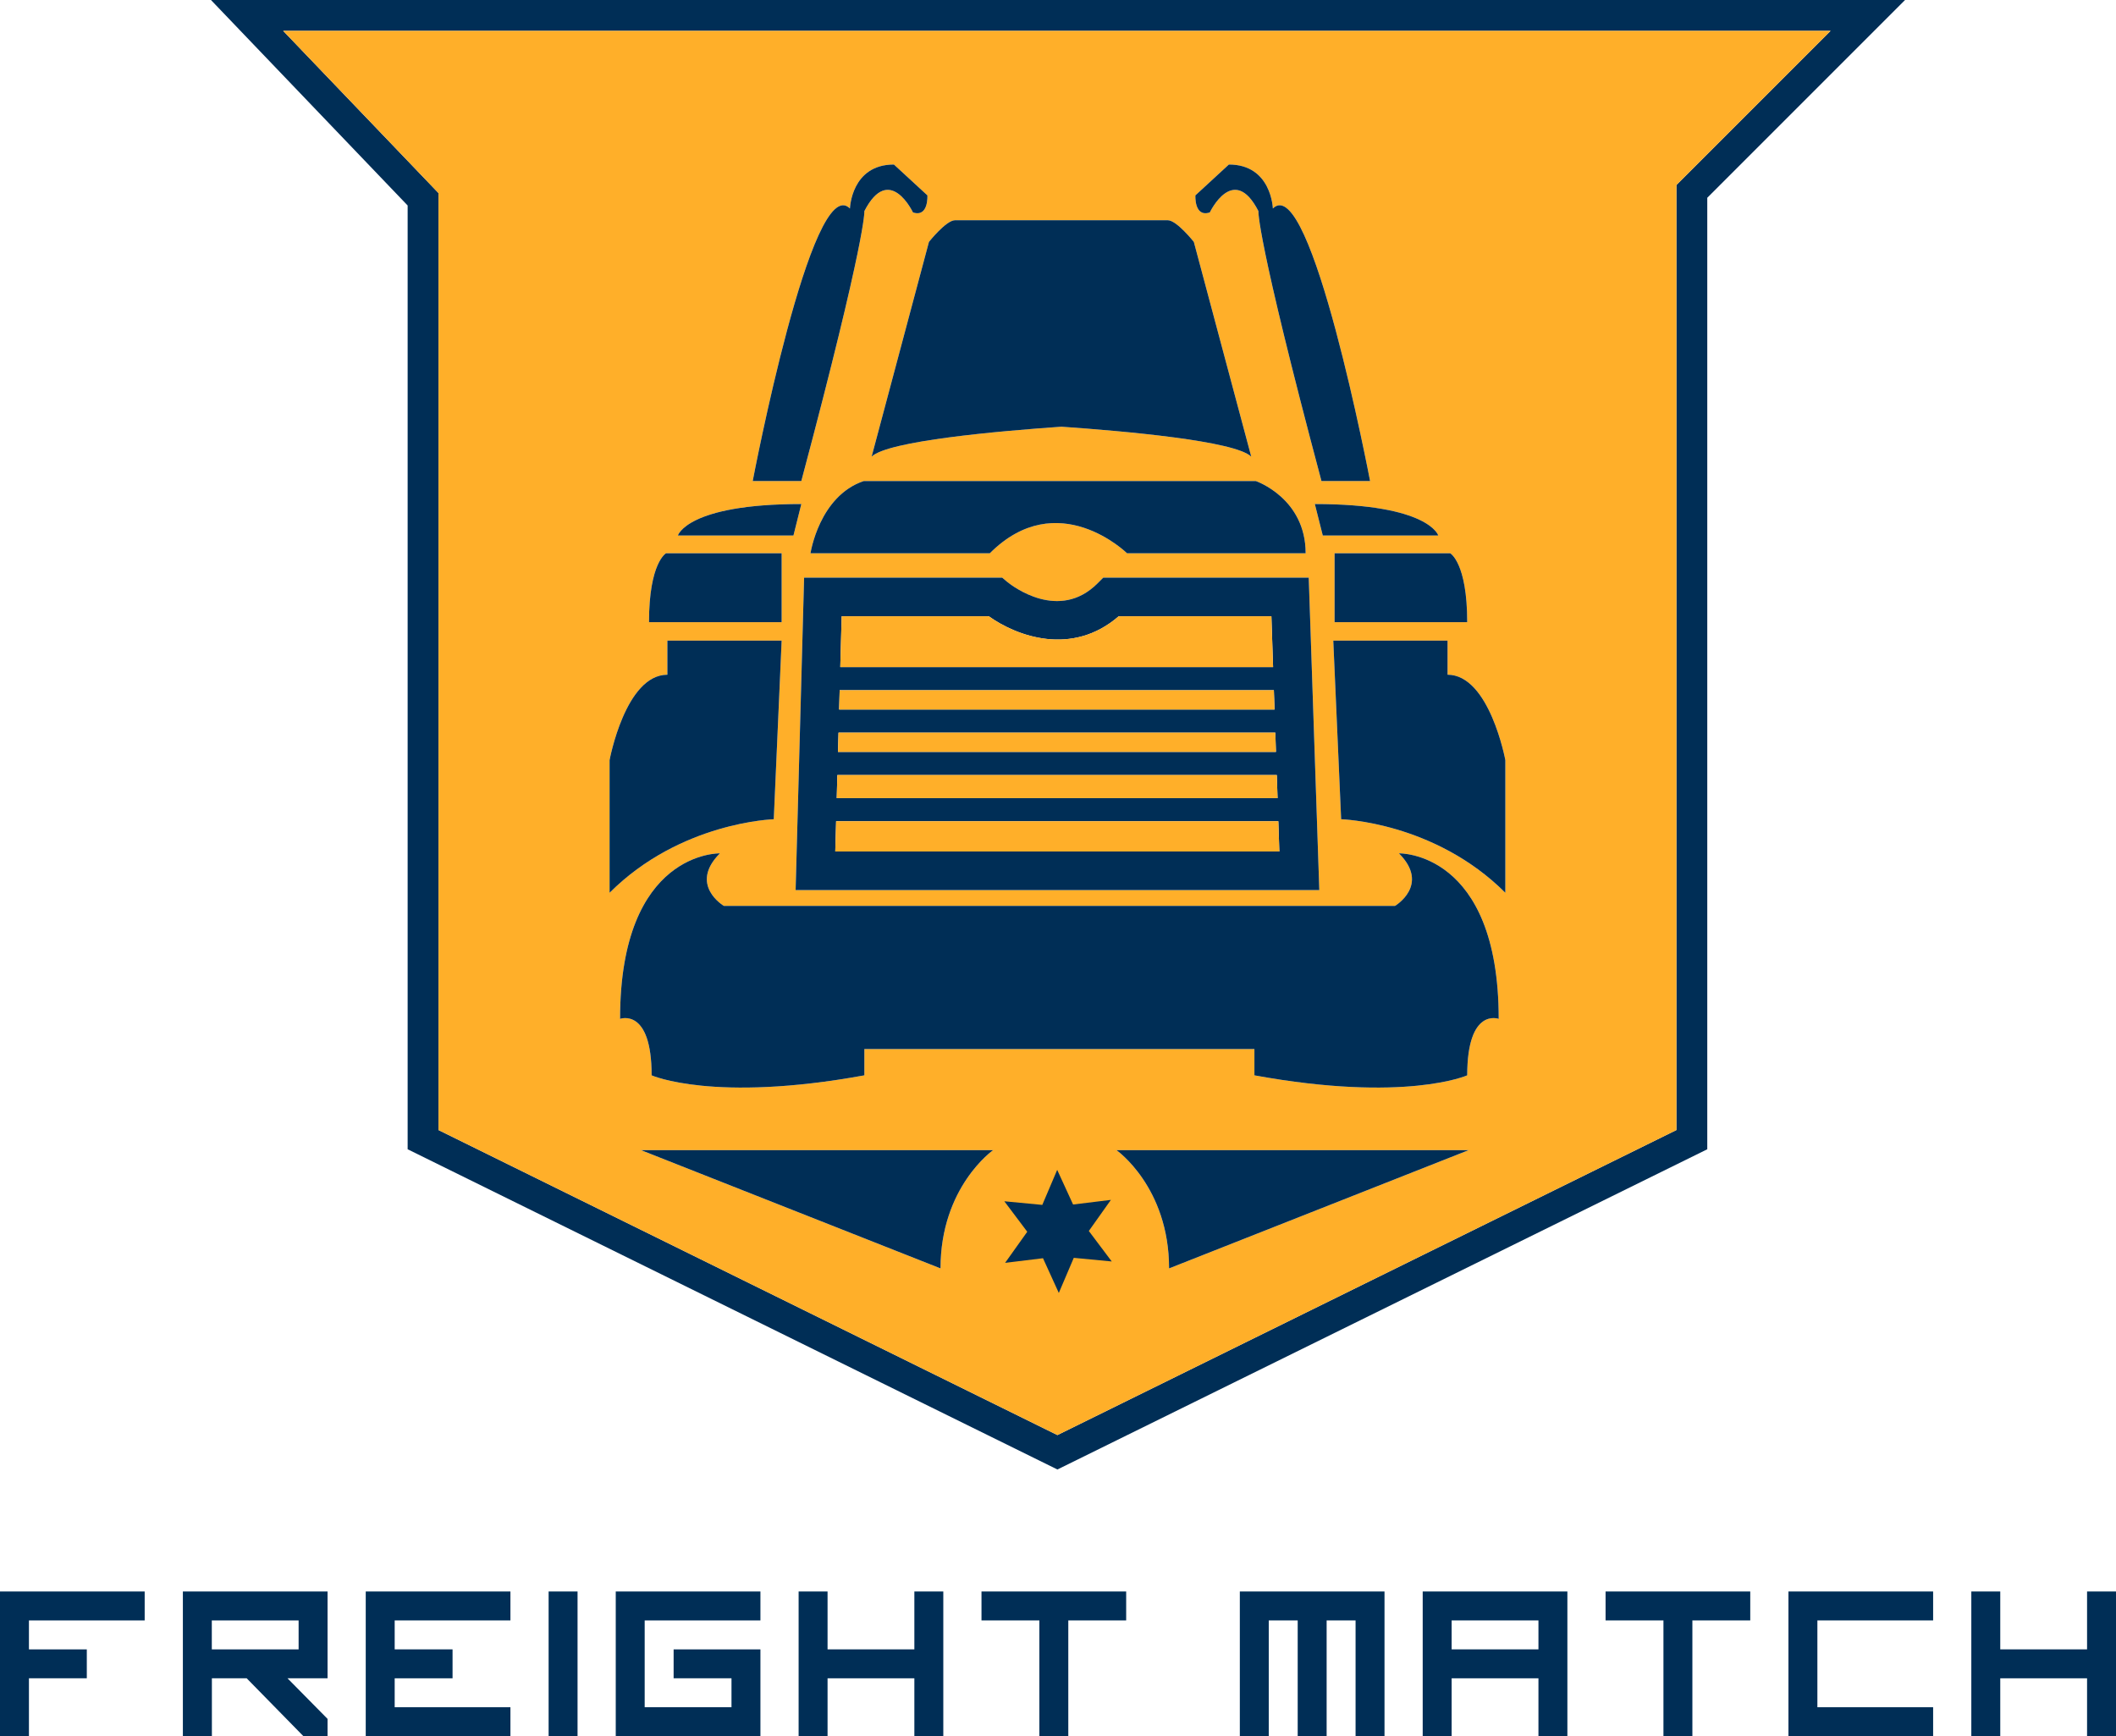 <?xml version="1.0" encoding="UTF-8"?>
<svg id="Layer_1" data-name="Layer 1" xmlns="http://www.w3.org/2000/svg" viewBox="0 0 274.23 225">
  <defs>
    <style>
      .cls-1 {
        fill: #002e56;
      }

      .cls-1, .cls-2 {
        stroke-width: 0px;
      }

      .cls-2 {
        fill: #ffaf29;
      }
    </style>
  </defs>
  <g>
    <g>
      <g>
        <path class="cls-1" d="M27.34,0l25.49,26.63v122.31l84.21,41.5,84.22-41.5V25.63L246.89,0H27.34ZM217.26,23.98v122.47l-80.22,39.53-80.21-39.53V25.02L36.7,4h200.54l-19.98,19.98Z"/>
        <path class="cls-2" d="M36.7,4l20.13,21.02v121.43l80.21,39.53,80.22-39.53V23.98l19.98-19.98H36.7ZM190.15,80.63h-17.19v-8.93h14.98s2.21,1.2,2.21,8.93ZM186.4,69.4h-14.97l-1.03-4.08c14.81,0,16,4.08,16,4.08ZM129.88,74.86l.69.58c.67.53,6.68,5.15,11.67.16l.74-.74h26.63l1.37,40.49h-67.87l1.1-40.49h25.67ZM105.04,71.7s1.11-7.41,6.9-9.36h50.81s6.46,2.21,6.46,9.36h-23.15s-8.97-8.81-17.78,0h-23.24ZM154.92,25.32l4.34-4c5.53,0,5.7,5.7,5.7,5.7,4.94-4.94,12.6,35.32,12.6,35.32h-6.3c-8.51-31.92-8.17-34.98-8.17-34.98-3.23-6.3-6.3.17-6.3.17-2.04.68-1.87-2.21-1.87-2.21ZM123.78,28.54h27.55c1.17,0,3.39,2.81,3.39,2.81l7.44,27.83c-2.1-2.05-16.51-3.32-24.6-3.88-8.09.56-22.51,1.83-24.6,3.88l7.43-27.83s2.22-2.81,3.39-2.81ZM110.15,27.02s.17-5.7,5.7-5.7l4.34,4s.17,2.89-1.87,2.21c0,0-3.06-6.47-6.3-.17,0,0,.34,3.06-8.17,34.98h-6.3s7.66-40.26,12.6-35.32ZM103.85,65.32l-1.02,4.08h-14.98s1.19-4.08,16-4.08ZM86.32,71.7h14.98v8.93h-17.19c0-7.73,2.21-8.93,2.21-8.93ZM79,98.51s2.04-11.07,7.49-11.07v-4.42h14.81l-1.02,23.15s-12.09.34-21.28,9.53v-17.19ZM121.89,164.38l-38.8-15.32h45.61s-6.81,4.77-6.81,15.32ZM151.51,164.38c0-10.55-6.81-15.32-6.81-15.32h45.62l-38.81,15.32ZM190.15,139.36s-8,3.57-27.58,0v-3.41h-50.55v3.41c-19.57,3.57-27.57,0-27.57,0,0-8.85-4.09-7.32-4.09-7.32,0-21.79,12.94-21.45,12.94-21.45-4.09,4.09.51,6.81.51,6.81h86.98s4.59-2.72.51-6.81c0,0,12.93-.34,12.93,21.45,0,0-4.08-1.53-4.08,7.32ZM195.09,115.7c-9.2-9.19-21.28-9.53-21.28-9.53l-1.02-23.15h14.81v4.42c5.44,0,7.49,11.07,7.49,11.07v17.19Z"/>
      </g>
      <path class="cls-1" d="M128.7,149.06s-6.81,4.77-6.81,15.32l-38.8-15.32h45.61Z"/>
      <path class="cls-1" d="M190.32,149.06l-38.81,15.32c0-10.55-6.81-15.32-6.81-15.32h45.62Z"/>
      <path class="cls-1" d="M194.23,132.04s-4.08-1.53-4.08,7.32c0,0-8,3.57-27.58,0v-3.41h-50.55v3.41c-19.57,3.57-27.57,0-27.57,0,0-8.85-4.09-7.32-4.09-7.32,0-21.79,12.94-21.45,12.94-21.45-4.09,4.09.51,6.81.51,6.81h86.98s4.59-2.72.51-6.81c0,0,12.93-.34,12.93,21.45Z"/>
      <g>
        <path class="cls-1" d="M169.61,74.86h-26.63l-.74.74c-4.99,4.99-11,.37-11.67-.16l-.69-.58h-25.67l-1.1,40.49h67.87l-1.37-40.49ZM109.08,79.86h19.06c3.63,2.6,10.8,5.25,16.85,0h19.78l.22,6.59h-56.09l.18-6.59ZM108.82,89.45h56.27l.09,2.5h-56.43l.07-2.5ZM108.67,94.95h56.61l.08,2.49h-56.76l.07-2.49ZM108.52,100.44h56.95l.1,2.99h-57.13l.08-2.99ZM108.25,110.35l.11-3.92h57.31l.13,3.92h-57.55Z"/>
        <polygon class="cls-2" points="165.36 97.44 108.6 97.44 108.67 94.95 165.28 94.95 165.36 97.44"/>
        <polygon class="cls-2" points="165.18 91.95 108.75 91.95 108.82 89.45 165.09 89.45 165.18 91.95"/>
        <path class="cls-2" d="M164.99,86.45h-56.09l.18-6.59h19.06c3.63,2.6,10.8,5.25,16.85,0h19.78l.22,6.59Z"/>
        <polygon class="cls-2" points="165.57 103.43 108.44 103.43 108.52 100.44 165.47 100.44 165.57 103.43"/>
        <polygon class="cls-2" points="165.8 110.35 108.25 110.35 108.36 106.43 165.67 106.43 165.8 110.35"/>
      </g>
      <path class="cls-1" d="M169.21,71.7h-23.15s-8.97-8.81-17.78,0h-23.24s1.11-7.41,6.9-9.36h50.81s6.46,2.21,6.46,9.36Z"/>
      <path class="cls-1" d="M162.16,59.18c-2.1-2.05-16.51-3.32-24.6-3.88-8.09.56-22.51,1.83-24.6,3.88l7.43-27.83s2.22-2.81,3.39-2.81h27.55c1.17,0,3.39,2.81,3.39,2.81l7.44,27.83Z"/>
      <path class="cls-1" d="M101.3,83.02l-1.02,23.15s-12.09.34-21.28,9.53v-17.19s2.04-11.07,7.49-11.07v-4.42h14.81Z"/>
      <path class="cls-1" d="M195.09,98.51v17.19c-9.2-9.19-21.28-9.53-21.28-9.53l-1.02-23.15h14.81v4.42c5.44,0,7.49,11.07,7.49,11.07Z"/>
      <path class="cls-1" d="M101.3,71.7v8.93h-17.19c0-7.73,2.21-8.93,2.21-8.93h14.98Z"/>
      <path class="cls-1" d="M103.85,65.32l-1.02,4.08h-14.98s1.19-4.08,16-4.08Z"/>
      <path class="cls-1" d="M190.15,80.63h-17.19v-8.93h14.98s2.21,1.2,2.21,8.93Z"/>
      <path class="cls-1" d="M186.4,69.4h-14.97l-1.03-4.08c14.81,0,16,4.08,16,4.08Z"/>
      <path class="cls-1" d="M118.32,27.53s-3.06-6.47-6.3-.17c0,0,.34,3.06-8.17,34.98h-6.3s7.66-40.26,12.6-35.32c0,0,.17-5.7,5.7-5.7l4.34,4s.17,2.89-1.87,2.21Z"/>
      <path class="cls-1" d="M177.56,62.34h-6.3c-8.51-31.92-8.17-34.98-8.17-34.98-3.23-6.3-6.3.17-6.3.17-2.04.68-1.87-2.21-1.87-2.21l4.34-4c5.53,0,5.7,5.7,5.7,5.7,4.94-4.94,12.6,35.32,12.6,35.32Z"/>
    </g>
    <polygon class="cls-1" points="135.08 156.15 137.01 151.61 139.07 156.1 143.97 155.5 141.11 159.53 144.08 163.48 139.16 163.01 137.22 167.56 135.17 163.06 130.26 163.66 133.13 159.63 130.16 155.68 135.08 156.15"/>
  </g>
  <g>
    <path class="cls-1" d="M0,225v-18.75h18.75v3.75H3.75v3.75h7.5v3.75H3.75v7.5H0Z"/>
    <path class="cls-1" d="M23.7,225v-18.75h18.75v11.25h-5.19l5.19,5.26v2.24h-3.13l-7.35-7.5h-4.51v7.5h-3.75ZM38.7,213.75v-3.75h-11.25v3.75h11.25Z"/>
    <path class="cls-1" d="M47.4,225v-18.75h18.75v3.75h-15v3.75h7.5v3.75h-7.5v3.75h15v3.75h-18.75Z"/>
    <path class="cls-1" d="M71.1,225v-18.75h3.75v18.75h-3.75Z"/>
    <path class="cls-1" d="M79.8,225v-18.75h18.75v3.75h-15v11.25h11.25v-3.75h-7.5v-3.75h11.25v11.25h-18.75Z"/>
    <path class="cls-1" d="M103.5,225v-18.75h3.75v7.5h11.25v-7.5h3.75v18.75h-3.75v-7.5h-11.25v7.5h-3.75Z"/>
    <path class="cls-1" d="M134.7,225v-15h-7.5v-3.75h18.75v3.75h-7.5v15h-3.75Z"/>
    <path class="cls-1" d="M160.68,225v-18.75h18.75v18.75h-3.75v-15h-3.75v15h-3.75v-15h-3.75v15h-3.75Z"/>
    <path class="cls-1" d="M184.38,225v-18.75h18.75v18.75h-3.75v-7.5h-11.25v7.5h-3.75ZM199.38,213.75v-3.75h-11.25v3.75h11.25Z"/>
    <path class="cls-1" d="M215.58,225v-15h-7.5v-3.75h18.75v3.75h-7.5v15h-3.75Z"/>
    <path class="cls-1" d="M231.78,225v-18.75h18.75v3.75h-15v11.25h15v3.75h-18.75Z"/>
    <path class="cls-1" d="M255.48,225v-18.75h3.75v7.5h11.25v-7.5h3.75v18.75h-3.75v-7.5h-11.25v7.5h-3.75Z"/>
  </g>
</svg>